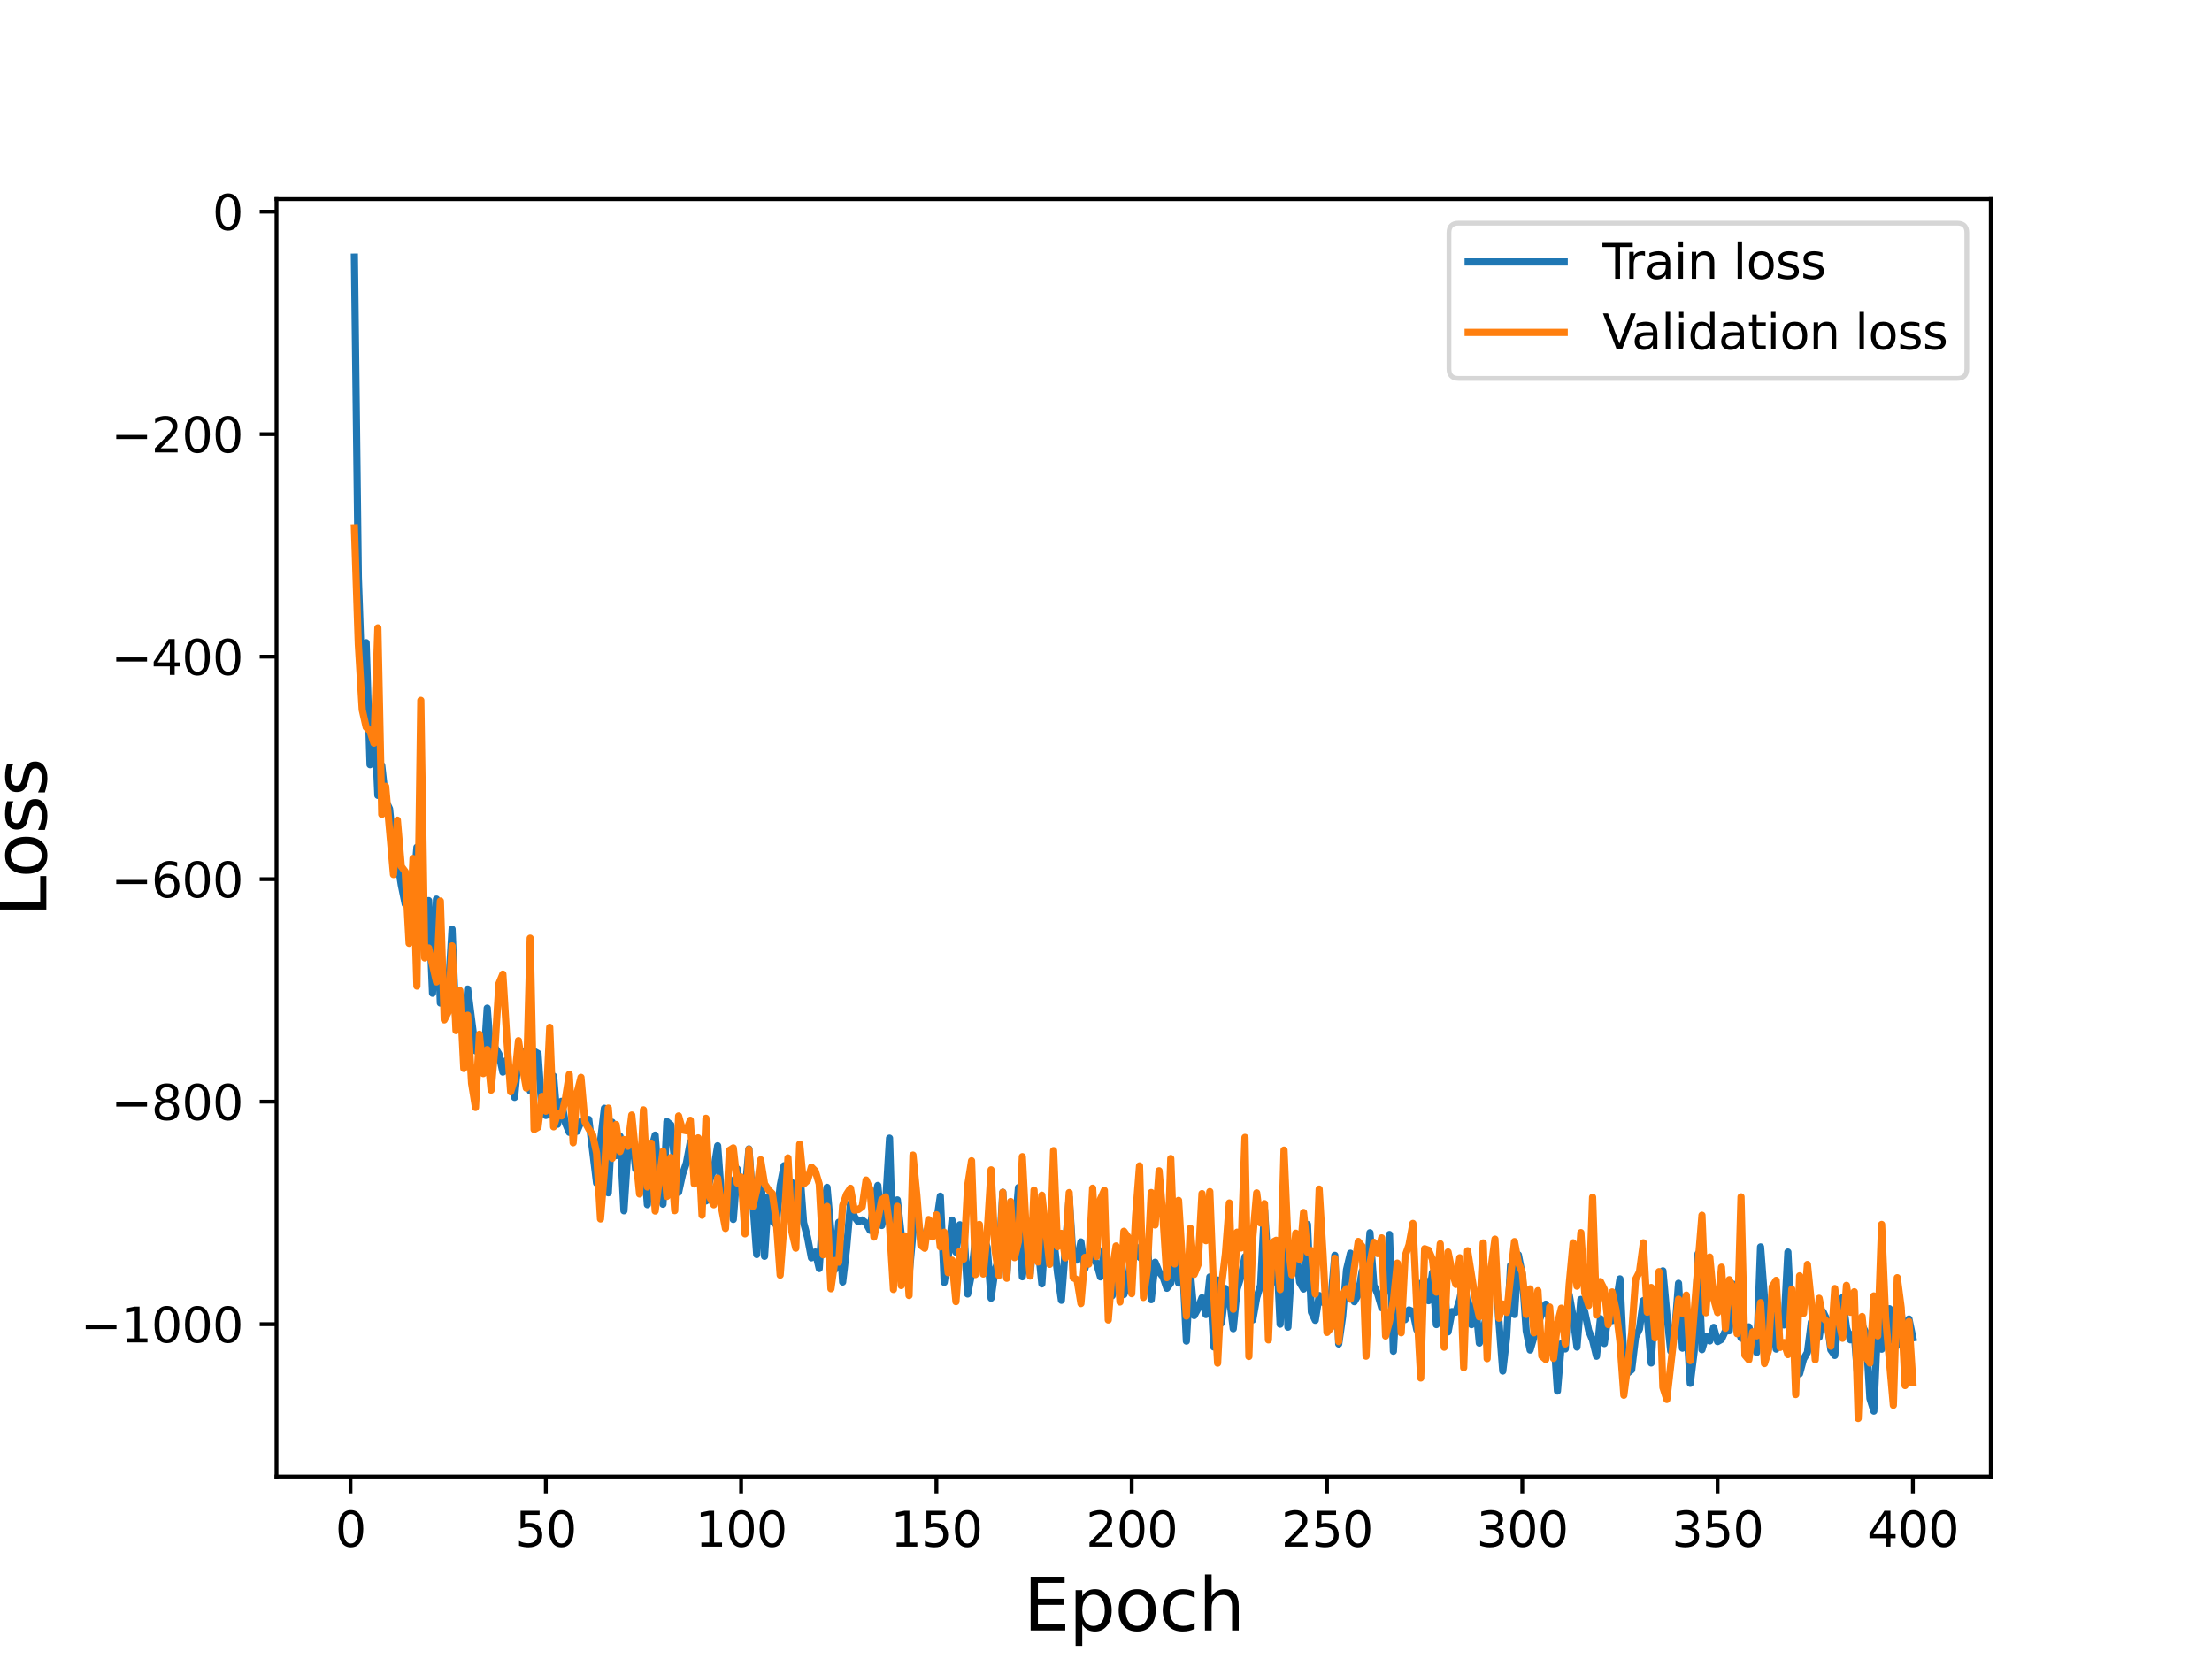 <?xml version="1.0" encoding="utf-8" standalone="no"?>
<!DOCTYPE svg PUBLIC "-//W3C//DTD SVG 1.1//EN"
  "http://www.w3.org/Graphics/SVG/1.1/DTD/svg11.dtd">
<svg height="345.6pt" version="1.1" viewBox="0 0 460.8 345.6" width="460.8pt" xmlns="http://www.w3.org/2000/svg" xmlns:xlink="http://www.w3.org/1999/xlink">
 <defs>
  <style type="text/css">*{stroke-linecap:butt;stroke-linejoin:round;}</style>
 </defs>
 <g id="figure_1">
  <g id="patch_1">
   <path d="M 0 345.6 
L 460.8 345.6 
L 460.8 0 
L 0 0 
z
" style="fill:#ffffff;"/>
  </g>
  <g id="axes_1">
   <g id="patch_2">
    <path d="M 57.6 307.584 
L 414.72 307.584 
L 414.72 41.472 
L 57.6 41.472 
z
" style="fill:#ffffff;"/>
   </g>
   <g id="matplotlib.axis_1">
    <g id="xtick_1">
     <g id="line2d_1">
      <defs>
       <path d="M 0 0 
L 0 3.5 
" id="me8499b62f5" style="stroke:#000000;stroke-width:0.8;"/>
      </defs>
      <g>
       <use style="stroke:#000000;stroke-width:0.8;" x="73.019" xlink:href="#me8499b62f5" y="307.584"/>
      </g>
     </g>
     <g id="text_1">
      <!-- 0 -->
      <g transform="translate(69.838 322.182)scale(0.1 -0.1)">
       <defs>
        <path d="M 2034 4250 
Q 1547 4250 1301 3770 
Q 1056 3291 1056 2328 
Q 1056 1369 1301 889 
Q 1547 409 2034 409 
Q 2525 409 2770 889 
Q 3016 1369 3016 2328 
Q 3016 3291 2770 3770 
Q 2525 4250 2034 4250 
z
M 2034 4750 
Q 2819 4750 3233 4129 
Q 3647 3509 3647 2328 
Q 3647 1150 3233 529 
Q 2819 -91 2034 -91 
Q 1250 -91 836 529 
Q 422 1150 422 2328 
Q 422 3509 836 4129 
Q 1250 4750 2034 4750 
z
" id="DejaVuSans-30" transform="scale(0.016)"/>
       </defs>
       <use xlink:href="#DejaVuSans-30"/>
      </g>
     </g>
    </g>
    <g id="xtick_2">
     <g id="line2d_2">
      <g>
       <use style="stroke:#000000;stroke-width:0.8;" x="113.703" xlink:href="#me8499b62f5" y="307.584"/>
      </g>
     </g>
     <g id="text_2">
      <!-- 50 -->
      <g transform="translate(107.34 322.182)scale(0.1 -0.1)">
       <defs>
        <path d="M 691 4666 
L 3169 4666 
L 3169 4134 
L 1269 4134 
L 1269 2991 
Q 1406 3038 1543 3061 
Q 1681 3084 1819 3084 
Q 2600 3084 3056 2656 
Q 3513 2228 3513 1497 
Q 3513 744 3044 326 
Q 2575 -91 1722 -91 
Q 1428 -91 1123 -41 
Q 819 9 494 109 
L 494 744 
Q 775 591 1075 516 
Q 1375 441 1709 441 
Q 2250 441 2565 725 
Q 2881 1009 2881 1497 
Q 2881 1984 2565 2268 
Q 2250 2553 1709 2553 
Q 1456 2553 1204 2497 
Q 953 2441 691 2322 
L 691 4666 
z
" id="DejaVuSans-35" transform="scale(0.016)"/>
       </defs>
       <use xlink:href="#DejaVuSans-35"/>
       <use x="63.623" xlink:href="#DejaVuSans-30"/>
      </g>
     </g>
    </g>
    <g id="xtick_3">
     <g id="line2d_3">
      <g>
       <use style="stroke:#000000;stroke-width:0.8;" x="154.386" xlink:href="#me8499b62f5" y="307.584"/>
      </g>
     </g>
     <g id="text_3">
      <!-- 100 -->
      <g transform="translate(144.842 322.182)scale(0.1 -0.1)">
       <defs>
        <path d="M 794 531 
L 1825 531 
L 1825 4091 
L 703 3866 
L 703 4441 
L 1819 4666 
L 2450 4666 
L 2450 531 
L 3481 531 
L 3481 0 
L 794 0 
L 794 531 
z
" id="DejaVuSans-31" transform="scale(0.016)"/>
       </defs>
       <use xlink:href="#DejaVuSans-31"/>
       <use x="63.623" xlink:href="#DejaVuSans-30"/>
       <use x="127.246" xlink:href="#DejaVuSans-30"/>
      </g>
     </g>
    </g>
    <g id="xtick_4">
     <g id="line2d_4">
      <g>
       <use style="stroke:#000000;stroke-width:0.8;" x="195.07" xlink:href="#me8499b62f5" y="307.584"/>
      </g>
     </g>
     <g id="text_4">
      <!-- 150 -->
      <g transform="translate(185.526 322.182)scale(0.1 -0.1)">
       <use xlink:href="#DejaVuSans-31"/>
       <use x="63.623" xlink:href="#DejaVuSans-35"/>
       <use x="127.246" xlink:href="#DejaVuSans-30"/>
      </g>
     </g>
    </g>
    <g id="xtick_5">
     <g id="line2d_5">
      <g>
       <use style="stroke:#000000;stroke-width:0.8;" x="235.753" xlink:href="#me8499b62f5" y="307.584"/>
      </g>
     </g>
     <g id="text_5">
      <!-- 200 -->
      <g transform="translate(226.209 322.182)scale(0.1 -0.1)">
       <defs>
        <path d="M 1228 531 
L 3431 531 
L 3431 0 
L 469 0 
L 469 531 
Q 828 903 1448 1529 
Q 2069 2156 2228 2338 
Q 2531 2678 2651 2914 
Q 2772 3150 2772 3378 
Q 2772 3750 2511 3984 
Q 2250 4219 1831 4219 
Q 1534 4219 1204 4116 
Q 875 4013 500 3803 
L 500 4441 
Q 881 4594 1212 4672 
Q 1544 4750 1819 4750 
Q 2544 4750 2975 4387 
Q 3406 4025 3406 3419 
Q 3406 3131 3298 2873 
Q 3191 2616 2906 2266 
Q 2828 2175 2409 1742 
Q 1991 1309 1228 531 
z
" id="DejaVuSans-32" transform="scale(0.016)"/>
       </defs>
       <use xlink:href="#DejaVuSans-32"/>
       <use x="63.623" xlink:href="#DejaVuSans-30"/>
       <use x="127.246" xlink:href="#DejaVuSans-30"/>
      </g>
     </g>
    </g>
    <g id="xtick_6">
     <g id="line2d_6">
      <g>
       <use style="stroke:#000000;stroke-width:0.8;" x="276.437" xlink:href="#me8499b62f5" y="307.584"/>
      </g>
     </g>
     <g id="text_6">
      <!-- 250 -->
      <g transform="translate(266.893 322.182)scale(0.1 -0.1)">
       <use xlink:href="#DejaVuSans-32"/>
       <use x="63.623" xlink:href="#DejaVuSans-35"/>
       <use x="127.246" xlink:href="#DejaVuSans-30"/>
      </g>
     </g>
    </g>
    <g id="xtick_7">
     <g id="line2d_7">
      <g>
       <use style="stroke:#000000;stroke-width:0.8;" x="317.12" xlink:href="#me8499b62f5" y="307.584"/>
      </g>
     </g>
     <g id="text_7">
      <!-- 300 -->
      <g transform="translate(307.576 322.182)scale(0.1 -0.1)">
       <defs>
        <path d="M 2597 2516 
Q 3050 2419 3304 2112 
Q 3559 1806 3559 1356 
Q 3559 666 3084 287 
Q 2609 -91 1734 -91 
Q 1441 -91 1130 -33 
Q 819 25 488 141 
L 488 750 
Q 750 597 1062 519 
Q 1375 441 1716 441 
Q 2309 441 2620 675 
Q 2931 909 2931 1356 
Q 2931 1769 2642 2001 
Q 2353 2234 1838 2234 
L 1294 2234 
L 1294 2753 
L 1863 2753 
Q 2328 2753 2575 2939 
Q 2822 3125 2822 3475 
Q 2822 3834 2567 4026 
Q 2313 4219 1838 4219 
Q 1578 4219 1281 4162 
Q 984 4106 628 3988 
L 628 4550 
Q 988 4650 1302 4700 
Q 1616 4750 1894 4750 
Q 2613 4750 3031 4423 
Q 3450 4097 3450 3541 
Q 3450 3153 3228 2886 
Q 3006 2619 2597 2516 
z
" id="DejaVuSans-33" transform="scale(0.016)"/>
       </defs>
       <use xlink:href="#DejaVuSans-33"/>
       <use x="63.623" xlink:href="#DejaVuSans-30"/>
       <use x="127.246" xlink:href="#DejaVuSans-30"/>
      </g>
     </g>
    </g>
    <g id="xtick_8">
     <g id="line2d_8">
      <g>
       <use style="stroke:#000000;stroke-width:0.8;" x="357.804" xlink:href="#me8499b62f5" y="307.584"/>
      </g>
     </g>
     <g id="text_8">
      <!-- 350 -->
      <g transform="translate(348.26 322.182)scale(0.1 -0.1)">
       <use xlink:href="#DejaVuSans-33"/>
       <use x="63.623" xlink:href="#DejaVuSans-35"/>
       <use x="127.246" xlink:href="#DejaVuSans-30"/>
      </g>
     </g>
    </g>
    <g id="xtick_9">
     <g id="line2d_9">
      <g>
       <use style="stroke:#000000;stroke-width:0.8;" x="398.487" xlink:href="#me8499b62f5" y="307.584"/>
      </g>
     </g>
     <g id="text_9">
      <!-- 400 -->
      <g transform="translate(388.944 322.182)scale(0.1 -0.1)">
       <defs>
        <path d="M 2419 4116 
L 825 1625 
L 2419 1625 
L 2419 4116 
z
M 2253 4666 
L 3047 4666 
L 3047 1625 
L 3713 1625 
L 3713 1100 
L 3047 1100 
L 3047 0 
L 2419 0 
L 2419 1100 
L 313 1100 
L 313 1709 
L 2253 4666 
z
" id="DejaVuSans-34" transform="scale(0.016)"/>
       </defs>
       <use xlink:href="#DejaVuSans-34"/>
       <use x="63.623" xlink:href="#DejaVuSans-30"/>
       <use x="127.246" xlink:href="#DejaVuSans-30"/>
      </g>
     </g>
    </g>
    <g id="text_10">
     <!-- Epoch -->
     <g transform="translate(213.194 339.66)scale(0.15 -0.15)">
      <defs>
       <path d="M 628 4666 
L 3578 4666 
L 3578 4134 
L 1259 4134 
L 1259 2753 
L 3481 2753 
L 3481 2222 
L 1259 2222 
L 1259 531 
L 3634 531 
L 3634 0 
L 628 0 
L 628 4666 
z
" id="DejaVuSans-45" transform="scale(0.016)"/>
       <path d="M 1159 525 
L 1159 -1331 
L 581 -1331 
L 581 3500 
L 1159 3500 
L 1159 2969 
Q 1341 3281 1617 3432 
Q 1894 3584 2278 3584 
Q 2916 3584 3314 3078 
Q 3713 2572 3713 1747 
Q 3713 922 3314 415 
Q 2916 -91 2278 -91 
Q 1894 -91 1617 61 
Q 1341 213 1159 525 
z
M 3116 1747 
Q 3116 2381 2855 2742 
Q 2594 3103 2138 3103 
Q 1681 3103 1420 2742 
Q 1159 2381 1159 1747 
Q 1159 1113 1420 752 
Q 1681 391 2138 391 
Q 2594 391 2855 752 
Q 3116 1113 3116 1747 
z
" id="DejaVuSans-70" transform="scale(0.016)"/>
       <path d="M 1959 3097 
Q 1497 3097 1228 2736 
Q 959 2375 959 1747 
Q 959 1119 1226 758 
Q 1494 397 1959 397 
Q 2419 397 2687 759 
Q 2956 1122 2956 1747 
Q 2956 2369 2687 2733 
Q 2419 3097 1959 3097 
z
M 1959 3584 
Q 2709 3584 3137 3096 
Q 3566 2609 3566 1747 
Q 3566 888 3137 398 
Q 2709 -91 1959 -91 
Q 1206 -91 779 398 
Q 353 888 353 1747 
Q 353 2609 779 3096 
Q 1206 3584 1959 3584 
z
" id="DejaVuSans-6f" transform="scale(0.016)"/>
       <path d="M 3122 3366 
L 3122 2828 
Q 2878 2963 2633 3030 
Q 2388 3097 2138 3097 
Q 1578 3097 1268 2742 
Q 959 2388 959 1747 
Q 959 1106 1268 751 
Q 1578 397 2138 397 
Q 2388 397 2633 464 
Q 2878 531 3122 666 
L 3122 134 
Q 2881 22 2623 -34 
Q 2366 -91 2075 -91 
Q 1284 -91 818 406 
Q 353 903 353 1747 
Q 353 2603 823 3093 
Q 1294 3584 2113 3584 
Q 2378 3584 2631 3529 
Q 2884 3475 3122 3366 
z
" id="DejaVuSans-63" transform="scale(0.016)"/>
       <path d="M 3513 2113 
L 3513 0 
L 2938 0 
L 2938 2094 
Q 2938 2591 2744 2837 
Q 2550 3084 2163 3084 
Q 1697 3084 1428 2787 
Q 1159 2491 1159 1978 
L 1159 0 
L 581 0 
L 581 4863 
L 1159 4863 
L 1159 2956 
Q 1366 3272 1645 3428 
Q 1925 3584 2291 3584 
Q 2894 3584 3203 3211 
Q 3513 2838 3513 2113 
z
" id="DejaVuSans-68" transform="scale(0.016)"/>
      </defs>
      <use xlink:href="#DejaVuSans-45"/>
      <use x="63.184" xlink:href="#DejaVuSans-70"/>
      <use x="126.66" xlink:href="#DejaVuSans-6f"/>
      <use x="187.842" xlink:href="#DejaVuSans-63"/>
      <use x="242.822" xlink:href="#DejaVuSans-68"/>
     </g>
    </g>
   </g>
   <g id="matplotlib.axis_2">
    <g id="ytick_1">
     <g id="line2d_10">
      <defs>
       <path d="M 0 0 
L -3.5 0 
" id="md5f89037c6" style="stroke:#000000;stroke-width:0.8;"/>
      </defs>
      <g>
       <use style="stroke:#000000;stroke-width:0.8;" x="57.6" xlink:href="#md5f89037c6" y="275.853"/>
      </g>
     </g>
     <g id="text_11">
      <!-- −1000 -->
      <g transform="translate(16.77 279.652)scale(0.1 -0.1)">
       <defs>
        <path d="M 678 2272 
L 4684 2272 
L 4684 1741 
L 678 1741 
L 678 2272 
z
" id="DejaVuSans-2212" transform="scale(0.016)"/>
       </defs>
       <use xlink:href="#DejaVuSans-2212"/>
       <use x="83.789" xlink:href="#DejaVuSans-31"/>
       <use x="147.412" xlink:href="#DejaVuSans-30"/>
       <use x="211.035" xlink:href="#DejaVuSans-30"/>
       <use x="274.658" xlink:href="#DejaVuSans-30"/>
      </g>
     </g>
    </g>
    <g id="ytick_2">
     <g id="line2d_11">
      <g>
       <use style="stroke:#000000;stroke-width:0.8;" x="57.6" xlink:href="#md5f89037c6" y="229.5"/>
      </g>
     </g>
     <g id="text_12">
      <!-- −800 -->
      <g transform="translate(23.133 233.299)scale(0.1 -0.1)">
       <defs>
        <path d="M 2034 2216 
Q 1584 2216 1326 1975 
Q 1069 1734 1069 1313 
Q 1069 891 1326 650 
Q 1584 409 2034 409 
Q 2484 409 2743 651 
Q 3003 894 3003 1313 
Q 3003 1734 2745 1975 
Q 2488 2216 2034 2216 
z
M 1403 2484 
Q 997 2584 770 2862 
Q 544 3141 544 3541 
Q 544 4100 942 4425 
Q 1341 4750 2034 4750 
Q 2731 4750 3128 4425 
Q 3525 4100 3525 3541 
Q 3525 3141 3298 2862 
Q 3072 2584 2669 2484 
Q 3125 2378 3379 2068 
Q 3634 1759 3634 1313 
Q 3634 634 3220 271 
Q 2806 -91 2034 -91 
Q 1263 -91 848 271 
Q 434 634 434 1313 
Q 434 1759 690 2068 
Q 947 2378 1403 2484 
z
M 1172 3481 
Q 1172 3119 1398 2916 
Q 1625 2713 2034 2713 
Q 2441 2713 2670 2916 
Q 2900 3119 2900 3481 
Q 2900 3844 2670 4047 
Q 2441 4250 2034 4250 
Q 1625 4250 1398 4047 
Q 1172 3844 1172 3481 
z
" id="DejaVuSans-38" transform="scale(0.016)"/>
       </defs>
       <use xlink:href="#DejaVuSans-2212"/>
       <use x="83.789" xlink:href="#DejaVuSans-38"/>
       <use x="147.412" xlink:href="#DejaVuSans-30"/>
       <use x="211.035" xlink:href="#DejaVuSans-30"/>
      </g>
     </g>
    </g>
    <g id="ytick_3">
     <g id="line2d_12">
      <g>
       <use style="stroke:#000000;stroke-width:0.8;" x="57.6" xlink:href="#md5f89037c6" y="183.147"/>
      </g>
     </g>
     <g id="text_13">
      <!-- −600 -->
      <g transform="translate(23.133 186.946)scale(0.1 -0.1)">
       <defs>
        <path d="M 2113 2584 
Q 1688 2584 1439 2293 
Q 1191 2003 1191 1497 
Q 1191 994 1439 701 
Q 1688 409 2113 409 
Q 2538 409 2786 701 
Q 3034 994 3034 1497 
Q 3034 2003 2786 2293 
Q 2538 2584 2113 2584 
z
M 3366 4563 
L 3366 3988 
Q 3128 4100 2886 4159 
Q 2644 4219 2406 4219 
Q 1781 4219 1451 3797 
Q 1122 3375 1075 2522 
Q 1259 2794 1537 2939 
Q 1816 3084 2150 3084 
Q 2853 3084 3261 2657 
Q 3669 2231 3669 1497 
Q 3669 778 3244 343 
Q 2819 -91 2113 -91 
Q 1303 -91 875 529 
Q 447 1150 447 2328 
Q 447 3434 972 4092 
Q 1497 4750 2381 4750 
Q 2619 4750 2861 4703 
Q 3103 4656 3366 4563 
z
" id="DejaVuSans-36" transform="scale(0.016)"/>
       </defs>
       <use xlink:href="#DejaVuSans-2212"/>
       <use x="83.789" xlink:href="#DejaVuSans-36"/>
       <use x="147.412" xlink:href="#DejaVuSans-30"/>
       <use x="211.035" xlink:href="#DejaVuSans-30"/>
      </g>
     </g>
    </g>
    <g id="ytick_4">
     <g id="line2d_13">
      <g>
       <use style="stroke:#000000;stroke-width:0.8;" x="57.6" xlink:href="#md5f89037c6" y="136.795"/>
      </g>
     </g>
     <g id="text_14">
      <!-- −400 -->
      <g transform="translate(23.133 140.594)scale(0.1 -0.1)">
       <use xlink:href="#DejaVuSans-2212"/>
       <use x="83.789" xlink:href="#DejaVuSans-34"/>
       <use x="147.412" xlink:href="#DejaVuSans-30"/>
       <use x="211.035" xlink:href="#DejaVuSans-30"/>
      </g>
     </g>
    </g>
    <g id="ytick_5">
     <g id="line2d_14">
      <g>
       <use style="stroke:#000000;stroke-width:0.8;" x="57.6" xlink:href="#md5f89037c6" y="90.442"/>
      </g>
     </g>
     <g id="text_15">
      <!-- −200 -->
      <g transform="translate(23.133 94.241)scale(0.1 -0.1)">
       <use xlink:href="#DejaVuSans-2212"/>
       <use x="83.789" xlink:href="#DejaVuSans-32"/>
       <use x="147.412" xlink:href="#DejaVuSans-30"/>
       <use x="211.035" xlink:href="#DejaVuSans-30"/>
      </g>
     </g>
    </g>
    <g id="ytick_6">
     <g id="line2d_15">
      <g>
       <use style="stroke:#000000;stroke-width:0.8;" x="57.6" xlink:href="#md5f89037c6" y="44.089"/>
      </g>
     </g>
     <g id="text_16">
      <!-- 0 -->
      <g transform="translate(44.237 47.888)scale(0.1 -0.1)">
       <use xlink:href="#DejaVuSans-30"/>
      </g>
     </g>
    </g>
    <g id="text_17">
     <!-- Loss -->
     <g transform="translate(9.651 190.979)rotate(-90)scale(0.15 -0.15)">
      <defs>
       <path d="M 628 4666 
L 1259 4666 
L 1259 531 
L 3531 531 
L 3531 0 
L 628 0 
L 628 4666 
z
" id="DejaVuSans-4c" transform="scale(0.016)"/>
       <path d="M 2834 3397 
L 2834 2853 
Q 2591 2978 2328 3040 
Q 2066 3103 1784 3103 
Q 1356 3103 1142 2972 
Q 928 2841 928 2578 
Q 928 2378 1081 2264 
Q 1234 2150 1697 2047 
L 1894 2003 
Q 2506 1872 2764 1633 
Q 3022 1394 3022 966 
Q 3022 478 2636 193 
Q 2250 -91 1575 -91 
Q 1294 -91 989 -36 
Q 684 19 347 128 
L 347 722 
Q 666 556 975 473 
Q 1284 391 1588 391 
Q 1994 391 2212 530 
Q 2431 669 2431 922 
Q 2431 1156 2273 1281 
Q 2116 1406 1581 1522 
L 1381 1569 
Q 847 1681 609 1914 
Q 372 2147 372 2553 
Q 372 3047 722 3315 
Q 1072 3584 1716 3584 
Q 2034 3584 2315 3537 
Q 2597 3491 2834 3397 
z
" id="DejaVuSans-73" transform="scale(0.016)"/>
      </defs>
      <use xlink:href="#DejaVuSans-4c"/>
      <use x="53.963" xlink:href="#DejaVuSans-6f"/>
      <use x="115.145" xlink:href="#DejaVuSans-73"/>
      <use x="167.244" xlink:href="#DejaVuSans-73"/>
     </g>
    </g>
   </g>
   <g id="line2d_16">
    <path clip-path="url(#p9cde7a704e)" d="M 73.833 53.568 
L 74.646 120.226 
L 75.46 143.288 
L 76.274 133.885 
L 77.087 159.301 
L 77.901 147.794 
L 78.715 165.686 
L 79.528 159.47 
L 80.342 166.748 
L 81.156 168.501 
L 81.969 176.617 
L 82.783 179.125 
L 83.597 184.352 
L 84.41 188.332 
L 85.224 188.286 
L 86.038 186.475 
L 86.851 176.502 
L 87.665 189.055 
L 88.479 194.369 
L 89.292 187.605 
L 90.106 206.914 
L 90.92 187.298 
L 91.733 208.945 
L 92.547 206.587 
L 93.361 206.692 
L 94.174 193.57 
L 94.988 213.164 
L 95.802 208.375 
L 96.616 216.497 
L 97.429 206.038 
L 99.057 218.898 
L 99.87 217.016 
L 100.684 222.645 
L 101.498 210.011 
L 102.311 220.587 
L 103.125 218.24 
L 103.939 219.568 
L 104.752 223.341 
L 105.566 220.808 
L 106.38 225.009 
L 107.193 228.61 
L 108.007 220.09 
L 108.821 219.084 
L 109.634 223.552 
L 110.448 227.258 
L 111.262 219.015 
L 112.075 219.463 
L 112.889 231.147 
L 113.703 232.366 
L 114.516 232.106 
L 115.33 224.198 
L 116.144 234.204 
L 116.957 229.432 
L 117.771 233.927 
L 118.585 235.88 
L 119.398 235.863 
L 120.212 235.663 
L 121.026 233.643 
L 122.653 233.199 
L 124.28 246.464 
L 125.094 237.711 
L 125.908 230.873 
L 126.721 248.48 
L 127.535 233.782 
L 128.349 240.726 
L 129.162 236.702 
L 129.976 252.229 
L 130.79 239.613 
L 131.603 235.976 
L 132.417 243.565 
L 133.231 239.813 
L 134.044 239.999 
L 134.858 250.958 
L 135.672 239.456 
L 136.485 236.472 
L 137.299 246.874 
L 138.113 250.866 
L 138.926 233.647 
L 139.74 234.31 
L 140.554 241.932 
L 141.367 248.359 
L 142.181 244.655 
L 142.995 242.249 
L 143.808 237.906 
L 144.622 239.671 
L 145.436 240.611 
L 146.249 244.656 
L 147.063 250.185 
L 147.877 245.806 
L 148.69 243.641 
L 149.504 238.678 
L 150.318 249.602 
L 151.131 252.839 
L 151.945 245.612 
L 152.759 254.034 
L 153.572 243.509 
L 154.386 248.431 
L 155.2 248.46 
L 156.013 239.338 
L 157.641 261.345 
L 158.454 242.561 
L 159.268 261.715 
L 160.082 249.266 
L 160.895 254.373 
L 161.709 255.153 
L 162.523 247.007 
L 163.336 242.844 
L 164.15 252.089 
L 164.964 246.351 
L 165.777 251.28 
L 166.591 243.73 
L 167.405 254.698 
L 168.219 257.75 
L 169.032 262.03 
L 169.846 260.822 
L 170.66 264.264 
L 171.473 251.904 
L 172.287 247.346 
L 173.101 256.581 
L 173.914 264.461 
L 174.728 254.632 
L 175.542 267.071 
L 176.355 260.135 
L 177.169 250.718 
L 177.983 253.439 
L 178.796 254.539 
L 179.61 254.154 
L 180.424 254.792 
L 181.237 256.295 
L 182.051 250.439 
L 182.865 246.947 
L 183.678 255.291 
L 184.492 250.658 
L 185.306 237.097 
L 186.119 263.339 
L 186.933 249.965 
L 187.747 257.299 
L 188.56 258.286 
L 189.374 265.643 
L 190.188 256.789 
L 191.001 253.407 
L 191.815 257.209 
L 192.629 258.596 
L 193.442 256.368 
L 194.256 255.922 
L 195.07 254.79 
L 195.883 249.19 
L 196.697 267.142 
L 197.511 262.057 
L 198.324 254.179 
L 199.138 260.857 
L 199.952 255.147 
L 200.765 256.171 
L 201.579 269.564 
L 202.393 265.333 
L 203.206 258.036 
L 204.02 258.577 
L 204.834 257.656 
L 205.647 259.803 
L 206.461 270.439 
L 207.275 264.558 
L 208.088 262.201 
L 208.902 248.373 
L 209.716 266.008 
L 210.529 253.987 
L 211.343 257.34 
L 212.157 247.396 
L 212.97 265.974 
L 213.784 259.345 
L 214.598 265.297 
L 215.411 257.278 
L 216.225 259.319 
L 217.039 267.461 
L 217.852 255.119 
L 218.666 258.439 
L 219.48 257.873 
L 220.293 265.156 
L 221.107 270.878 
L 222.734 249.426 
L 223.548 262.37 
L 224.362 262.499 
L 225.175 258.723 
L 225.989 264.324 
L 226.803 261.401 
L 227.616 262.169 
L 228.43 263.121 
L 229.244 266.002 
L 230.057 260.245 
L 230.871 265.976 
L 231.685 269.924 
L 232.498 266.859 
L 233.312 261.523 
L 234.126 269.678 
L 234.939 267.149 
L 235.753 260.325 
L 236.567 259.657 
L 237.381 261.882 
L 238.194 262.513 
L 239.008 259.029 
L 239.822 270.75 
L 240.635 262.958 
L 241.449 264.961 
L 242.263 265.963 
L 243.076 268.373 
L 243.89 267.279 
L 244.704 261.553 
L 245.517 267.279 
L 246.331 262.712 
L 247.145 279.378 
L 247.958 265.017 
L 248.772 274.057 
L 249.586 272.547 
L 250.399 270.345 
L 251.213 273.847 
L 252.027 266.009 
L 252.84 280.593 
L 253.654 266.656 
L 254.468 275.594 
L 255.281 268.426 
L 256.095 270.179 
L 256.909 276.793 
L 257.722 268.508 
L 258.536 265.883 
L 259.35 261.806 
L 260.977 274.957 
L 261.791 270.309 
L 262.604 267.75 
L 263.418 252.006 
L 264.232 264.198 
L 265.045 267.178 
L 265.859 258.83 
L 266.673 275.854 
L 267.486 256.018 
L 268.3 276.46 
L 269.114 262.741 
L 269.927 259.696 
L 270.741 267.139 
L 271.555 268.533 
L 272.368 255.08 
L 273.182 273.322 
L 273.996 275.048 
L 274.809 269.886 
L 275.623 271.311 
L 277.25 270.96 
L 278.064 261.509 
L 278.878 279.977 
L 279.691 274.272 
L 280.505 264.506 
L 281.319 261.073 
L 282.132 271.167 
L 282.946 269.679 
L 283.76 264.803 
L 284.573 268.616 
L 285.387 256.802 
L 286.201 267.747 
L 287.014 269.62 
L 287.828 272.417 
L 288.642 267.701 
L 289.455 257.169 
L 290.269 281.483 
L 291.083 267.172 
L 291.896 273.241 
L 292.71 274.901 
L 293.524 272.881 
L 294.337 273.236 
L 295.151 277.028 
L 295.965 267.491 
L 296.778 266.601 
L 297.592 270.957 
L 298.406 265.108 
L 299.219 275.935 
L 300.033 270.427 
L 300.847 267.297 
L 301.66 277.452 
L 302.474 273.228 
L 303.288 273.345 
L 304.101 270.719 
L 304.915 266.313 
L 305.729 271.751 
L 306.543 275.945 
L 307.356 271.176 
L 308.17 279.794 
L 308.984 277.018 
L 309.797 273.468 
L 310.611 266.63 
L 311.425 262.014 
L 312.238 275.093 
L 313.052 285.621 
L 313.866 278.546 
L 314.679 263.603 
L 315.493 273.832 
L 316.307 261.403 
L 317.12 265.57 
L 317.934 277.225 
L 318.748 281.232 
L 320.375 275.704 
L 322.002 271.69 
L 322.816 275.123 
L 323.63 277.713 
L 324.443 289.778 
L 325.257 279.926 
L 326.071 281.006 
L 326.884 269.689 
L 327.698 274.326 
L 328.512 280.622 
L 329.325 270.707 
L 330.139 273.334 
L 330.953 277.183 
L 331.766 279.196 
L 332.58 282.526 
L 333.394 274.699 
L 334.207 279.882 
L 335.021 273.663 
L 335.835 275.121 
L 336.648 271.75 
L 337.462 266.416 
L 338.276 283.529 
L 339.089 286.02 
L 339.903 285.35 
L 340.717 278.525 
L 341.53 276.852 
L 342.344 270.942 
L 343.158 274.331 
L 343.971 283.933 
L 344.785 270.363 
L 345.599 277.905 
L 346.412 264.739 
L 347.226 273.737 
L 348.04 281.437 
L 348.853 277.73 
L 349.667 267.332 
L 350.481 280.84 
L 351.294 275.002 
L 352.108 288.173 
L 352.922 281.547 
L 353.735 261.169 
L 354.549 281.156 
L 355.363 278.363 
L 356.176 279.35 
L 356.99 276.521 
L 357.804 279.479 
L 358.617 279.019 
L 359.431 277.24 
L 360.245 277.218 
L 361.058 267.521 
L 361.872 275.99 
L 362.686 278.709 
L 363.499 279.079 
L 364.313 276.418 
L 365.127 278.811 
L 365.94 281.751 
L 366.754 259.757 
L 368.381 281.055 
L 369.195 273.835 
L 370.009 281.039 
L 370.822 275.003 
L 371.636 276.001 
L 372.45 260.827 
L 373.263 277.411 
L 374.077 277.904 
L 374.891 286.166 
L 375.704 283.139 
L 376.518 281.737 
L 377.332 275.427 
L 378.146 274.436 
L 378.959 278.588 
L 379.773 273.272 
L 380.587 274.973 
L 381.4 281.209 
L 382.214 282.359 
L 383.028 273.835 
L 383.841 270.31 
L 384.655 276.608 
L 385.469 279.106 
L 386.282 277.745 
L 387.096 288.463 
L 387.91 276.092 
L 388.723 277.708 
L 389.537 291.328 
L 390.351 293.954 
L 391.164 275.51 
L 391.978 281.06 
L 392.792 273.213 
L 393.605 272.629 
L 394.419 279.273 
L 395.233 280.282 
L 396.046 273.235 
L 396.86 281.332 
L 397.674 274.777 
L 398.487 278.709 
L 398.487 278.709 
" style="fill:none;stroke:#1f77b4;stroke-linecap:square;stroke-width:1.5;"/>
   </g>
   <g id="line2d_17">
    <path clip-path="url(#p9cde7a704e)" d="M 73.833 109.956 
L 74.646 134.179 
L 75.46 147.868 
L 76.274 151.476 
L 77.087 152.317 
L 77.901 154.821 
L 78.715 130.792 
L 79.528 169.657 
L 80.342 163.799 
L 81.969 182.185 
L 82.783 170.853 
L 83.597 180.492 
L 84.41 181.567 
L 85.224 196.52 
L 86.038 178.836 
L 86.851 205.421 
L 87.665 145.907 
L 88.479 199.556 
L 89.292 197.48 
L 90.92 204.548 
L 91.733 187.7 
L 92.547 212.467 
L 93.361 210.86 
L 94.174 197.042 
L 94.988 214.697 
L 95.802 206.354 
L 96.616 222.589 
L 97.429 211.492 
L 98.243 225.681 
L 99.057 230.701 
L 99.87 215.459 
L 100.684 223.648 
L 101.498 218.641 
L 102.311 227.094 
L 103.125 217.907 
L 103.939 204.904 
L 104.752 202.921 
L 105.566 216.145 
L 106.38 227.44 
L 107.193 224.831 
L 108.007 216.79 
L 108.821 222.17 
L 109.634 226.673 
L 110.448 195.436 
L 111.262 235.299 
L 112.075 234.823 
L 112.889 228.403 
L 113.703 231.481 
L 114.516 214.016 
L 115.33 234.735 
L 116.144 231.975 
L 116.957 232.469 
L 117.771 228.955 
L 118.585 223.816 
L 119.398 238.056 
L 120.212 227.668 
L 121.026 224.437 
L 121.839 233.694 
L 122.653 235.188 
L 123.467 236.438 
L 124.28 240.224 
L 125.094 253.936 
L 125.908 243.859 
L 126.721 230.834 
L 127.535 241.307 
L 128.349 234.254 
L 129.162 239.881 
L 129.976 237.385 
L 130.79 238.796 
L 131.603 232.28 
L 133.231 248.736 
L 134.044 231.198 
L 134.858 247.275 
L 135.672 238.133 
L 136.485 252.282 
L 138.113 239.811 
L 138.926 249.238 
L 139.74 241.131 
L 140.554 252.203 
L 141.367 232.472 
L 142.181 235.386 
L 142.995 235.554 
L 143.808 233.369 
L 144.622 246.634 
L 145.436 237.031 
L 146.249 253.158 
L 147.063 232.957 
L 147.877 249.452 
L 148.69 250.976 
L 149.504 245.409 
L 150.318 251.645 
L 151.131 255.911 
L 151.945 239.644 
L 152.759 239.126 
L 153.572 246.453 
L 154.386 245.19 
L 155.2 257.037 
L 156.013 239.426 
L 156.827 251.338 
L 157.641 247.92 
L 158.454 241.601 
L 159.268 246.611 
L 160.082 247.854 
L 160.895 248.659 
L 161.709 254.36 
L 162.523 265.633 
L 163.336 254.87 
L 164.15 241.215 
L 164.964 256.61 
L 165.777 260.023 
L 166.591 238.334 
L 167.405 246.671 
L 168.219 245.925 
L 169.032 243.123 
L 169.846 243.948 
L 170.66 246.649 
L 171.473 261.4 
L 172.287 251.303 
L 173.101 268.475 
L 173.914 262.594 
L 174.728 262.929 
L 175.542 251.131 
L 176.355 248.796 
L 177.169 247.536 
L 177.983 252.093 
L 178.796 251.981 
L 179.61 251.388 
L 180.424 245.814 
L 181.237 247.704 
L 182.051 257.709 
L 182.865 254.087 
L 183.678 249.955 
L 184.492 249.333 
L 185.306 255.273 
L 186.119 268.625 
L 186.933 251.287 
L 187.747 267.812 
L 188.56 257.471 
L 189.374 269.876 
L 190.188 240.624 
L 191.001 249.055 
L 191.815 259.398 
L 192.629 260.036 
L 193.442 254.052 
L 194.256 257.681 
L 195.07 253.058 
L 195.883 259.756 
L 196.697 256.698 
L 197.511 265.131 
L 198.324 262.513 
L 199.138 271.153 
L 199.952 260.624 
L 200.765 262.296 
L 201.579 247.006 
L 202.393 241.811 
L 203.206 265.511 
L 204.02 255.08 
L 204.834 265.406 
L 205.647 256.819 
L 206.461 243.699 
L 207.275 260.406 
L 208.088 265.709 
L 208.902 248.387 
L 209.716 266.289 
L 210.529 250.304 
L 211.343 261.998 
L 212.157 258.653 
L 212.97 240.953 
L 213.784 256.671 
L 214.598 265.828 
L 215.411 247.908 
L 216.225 262.908 
L 217.039 248.978 
L 218.666 263.39 
L 219.48 239.692 
L 220.293 259.718 
L 221.107 256.939 
L 221.921 262.046 
L 222.734 248.438 
L 223.548 266.154 
L 224.362 266.583 
L 225.175 271.551 
L 225.989 261.936 
L 226.803 263.338 
L 227.616 247.521 
L 228.43 261.772 
L 229.244 249.809 
L 230.057 247.976 
L 230.871 274.978 
L 231.685 264.748 
L 232.498 259.56 
L 233.312 271.233 
L 234.126 256.499 
L 234.939 257.634 
L 235.753 269.499 
L 236.567 253.332 
L 237.381 242.874 
L 238.194 270.288 
L 239.008 264.477 
L 239.822 248.427 
L 240.635 255.193 
L 241.449 243.896 
L 242.263 253.371 
L 243.076 266.159 
L 243.89 241.337 
L 244.704 263.302 
L 245.517 250.068 
L 246.331 263.19 
L 247.145 274.161 
L 247.958 255.866 
L 248.772 265.493 
L 249.586 263.435 
L 250.399 248.649 
L 251.213 258.457 
L 252.027 248.236 
L 252.84 269.538 
L 253.654 283.967 
L 254.468 267.746 
L 255.281 261.178 
L 256.095 250.602 
L 256.909 272.741 
L 257.722 256.691 
L 258.536 259.978 
L 259.35 236.941 
L 260.163 282.576 
L 260.977 257.783 
L 261.791 248.501 
L 262.604 254.778 
L 263.418 250.744 
L 264.232 279.131 
L 265.045 258.812 
L 265.859 258.374 
L 266.673 268.653 
L 267.486 239.591 
L 268.3 258.749 
L 269.114 265.568 
L 269.927 256.899 
L 270.741 262.369 
L 271.555 252.576 
L 272.368 260.867 
L 273.182 260.516 
L 273.996 269.568 
L 274.809 247.707 
L 275.623 261.403 
L 276.437 277.563 
L 277.25 276.615 
L 278.064 262.126 
L 278.878 279.487 
L 279.691 269.713 
L 280.505 268.458 
L 281.319 270.645 
L 282.132 264.114 
L 282.946 258.615 
L 283.76 259.651 
L 284.573 282.515 
L 285.387 263.187 
L 286.201 258.794 
L 287.014 261.152 
L 287.828 257.87 
L 288.642 278.318 
L 289.455 275.263 
L 290.269 270.979 
L 291.083 263.134 
L 291.896 277.644 
L 292.71 261.662 
L 293.524 259.331 
L 294.337 254.864 
L 295.151 272.361 
L 295.965 287.067 
L 296.778 260.132 
L 297.592 260.438 
L 298.406 262.348 
L 299.219 269.183 
L 300.033 259.107 
L 300.847 280.649 
L 301.66 260.808 
L 302.474 264.824 
L 303.288 267.574 
L 304.101 262.017 
L 304.915 284.921 
L 305.729 260.549 
L 307.356 270.795 
L 308.17 274.331 
L 308.984 258.926 
L 309.797 283.033 
L 310.611 264.229 
L 311.425 258.133 
L 312.238 274.612 
L 313.052 271.653 
L 313.866 273.405 
L 315.493 258.645 
L 316.307 263.1 
L 317.12 265.067 
L 317.934 273.831 
L 318.748 268.505 
L 319.561 277.648 
L 320.375 268.878 
L 321.189 282.49 
L 322.002 283.215 
L 322.816 272.268 
L 323.63 282.986 
L 324.443 275.792 
L 325.257 272.515 
L 326.071 279.964 
L 326.884 267.607 
L 327.698 258.907 
L 328.512 267.939 
L 329.325 256.779 
L 330.139 269.407 
L 330.953 271.948 
L 331.766 249.397 
L 332.58 273.944 
L 333.394 266.975 
L 334.207 268.595 
L 335.021 275.937 
L 335.835 269.136 
L 336.648 272.867 
L 337.462 279.483 
L 338.276 290.656 
L 339.903 277.788 
L 340.717 266.532 
L 341.53 264.953 
L 342.344 258.907 
L 343.158 273.368 
L 343.971 268.206 
L 344.785 278.714 
L 345.599 264.906 
L 346.412 289.005 
L 347.226 291.535 
L 348.853 277.286 
L 349.667 270.65 
L 350.481 273.616 
L 351.294 269.797 
L 352.108 283.433 
L 354.549 253.158 
L 355.363 273.476 
L 356.176 261.872 
L 356.99 270.569 
L 357.804 273.444 
L 358.617 263.976 
L 359.431 276.707 
L 360.245 266.584 
L 361.058 268.521 
L 361.872 277.838 
L 362.686 249.327 
L 363.499 282.308 
L 364.313 283.276 
L 365.127 277.453 
L 365.94 278.289 
L 366.754 271.368 
L 367.568 284.056 
L 368.381 281.472 
L 369.195 268.034 
L 370.009 266.72 
L 370.822 280.691 
L 371.636 279.676 
L 372.45 282.186 
L 373.263 268.544 
L 374.077 290.512 
L 374.891 265.779 
L 375.704 273.616 
L 376.518 263.412 
L 377.332 271.311 
L 378.146 283.276 
L 378.959 270.459 
L 379.773 274.522 
L 380.587 275.357 
L 381.4 280.437 
L 382.214 268.431 
L 383.028 275.102 
L 383.841 278.788 
L 384.655 267.764 
L 385.469 273.373 
L 386.282 269.101 
L 387.096 295.488 
L 387.91 274.25 
L 388.723 282.686 
L 389.537 283.956 
L 390.351 269.968 
L 391.164 278.289 
L 391.978 255.075 
L 392.792 274.346 
L 394.419 292.745 
L 395.233 266.165 
L 396.046 272.424 
L 396.86 288.636 
L 397.674 275.291 
L 398.487 288.04 
L 398.487 288.04 
" style="fill:none;stroke:#ff7f0e;stroke-linecap:square;stroke-width:1.5;"/>
   </g>
   <g id="patch_3">
    <path d="M 57.6 307.584 
L 57.6 41.472 
" style="fill:none;stroke:#000000;stroke-linecap:square;stroke-linejoin:miter;stroke-width:0.8;"/>
   </g>
   <g id="patch_4">
    <path d="M 414.72 307.584 
L 414.72 41.472 
" style="fill:none;stroke:#000000;stroke-linecap:square;stroke-linejoin:miter;stroke-width:0.8;"/>
   </g>
   <g id="patch_5">
    <path d="M 57.6 307.584 
L 414.72 307.584 
" style="fill:none;stroke:#000000;stroke-linecap:square;stroke-linejoin:miter;stroke-width:0.8;"/>
   </g>
   <g id="patch_6">
    <path d="M 57.6 41.472 
L 414.72 41.472 
" style="fill:none;stroke:#000000;stroke-linecap:square;stroke-linejoin:miter;stroke-width:0.8;"/>
   </g>
   <g id="legend_1">
    <g id="patch_7">
     <path d="M 303.845 78.828 
L 407.72 78.828 
Q 409.72 78.828 409.72 76.828 
L 409.72 48.472 
Q 409.72 46.472 407.72 46.472 
L 303.845 46.472 
Q 301.845 46.472 301.845 48.472 
L 301.845 76.828 
Q 301.845 78.828 303.845 78.828 
z
" style="fill:#ffffff;opacity:0.8;stroke:#cccccc;stroke-linejoin:miter;"/>
    </g>
    <g id="line2d_18">
     <path d="M 305.845 54.57 
L 325.845 54.57 
" style="fill:none;stroke:#1f77b4;stroke-linecap:square;stroke-width:1.5;"/>
    </g>
    <g id="line2d_19"/>
    <g id="text_18">
     <!-- Train loss -->
     <g transform="translate(333.845 58.07)scale(0.1 -0.1)">
      <defs>
       <path d="M -19 4666 
L 3928 4666 
L 3928 4134 
L 2272 4134 
L 2272 0 
L 1638 0 
L 1638 4134 
L -19 4134 
L -19 4666 
z
" id="DejaVuSans-54" transform="scale(0.016)"/>
       <path d="M 2631 2963 
Q 2534 3019 2420 3045 
Q 2306 3072 2169 3072 
Q 1681 3072 1420 2755 
Q 1159 2438 1159 1844 
L 1159 0 
L 581 0 
L 581 3500 
L 1159 3500 
L 1159 2956 
Q 1341 3275 1631 3429 
Q 1922 3584 2338 3584 
Q 2397 3584 2469 3576 
Q 2541 3569 2628 3553 
L 2631 2963 
z
" id="DejaVuSans-72" transform="scale(0.016)"/>
       <path d="M 2194 1759 
Q 1497 1759 1228 1600 
Q 959 1441 959 1056 
Q 959 750 1161 570 
Q 1363 391 1709 391 
Q 2188 391 2477 730 
Q 2766 1069 2766 1631 
L 2766 1759 
L 2194 1759 
z
M 3341 1997 
L 3341 0 
L 2766 0 
L 2766 531 
Q 2569 213 2275 61 
Q 1981 -91 1556 -91 
Q 1019 -91 701 211 
Q 384 513 384 1019 
Q 384 1609 779 1909 
Q 1175 2209 1959 2209 
L 2766 2209 
L 2766 2266 
Q 2766 2663 2505 2880 
Q 2244 3097 1772 3097 
Q 1472 3097 1187 3025 
Q 903 2953 641 2809 
L 641 3341 
Q 956 3463 1253 3523 
Q 1550 3584 1831 3584 
Q 2591 3584 2966 3190 
Q 3341 2797 3341 1997 
z
" id="DejaVuSans-61" transform="scale(0.016)"/>
       <path d="M 603 3500 
L 1178 3500 
L 1178 0 
L 603 0 
L 603 3500 
z
M 603 4863 
L 1178 4863 
L 1178 4134 
L 603 4134 
L 603 4863 
z
" id="DejaVuSans-69" transform="scale(0.016)"/>
       <path d="M 3513 2113 
L 3513 0 
L 2938 0 
L 2938 2094 
Q 2938 2591 2744 2837 
Q 2550 3084 2163 3084 
Q 1697 3084 1428 2787 
Q 1159 2491 1159 1978 
L 1159 0 
L 581 0 
L 581 3500 
L 1159 3500 
L 1159 2956 
Q 1366 3272 1645 3428 
Q 1925 3584 2291 3584 
Q 2894 3584 3203 3211 
Q 3513 2838 3513 2113 
z
" id="DejaVuSans-6e" transform="scale(0.016)"/>
       <path id="DejaVuSans-20" transform="scale(0.016)"/>
       <path d="M 603 4863 
L 1178 4863 
L 1178 0 
L 603 0 
L 603 4863 
z
" id="DejaVuSans-6c" transform="scale(0.016)"/>
      </defs>
      <use xlink:href="#DejaVuSans-54"/>
      <use x="46.334" xlink:href="#DejaVuSans-72"/>
      <use x="87.447" xlink:href="#DejaVuSans-61"/>
      <use x="148.727" xlink:href="#DejaVuSans-69"/>
      <use x="176.51" xlink:href="#DejaVuSans-6e"/>
      <use x="239.889" xlink:href="#DejaVuSans-20"/>
      <use x="271.676" xlink:href="#DejaVuSans-6c"/>
      <use x="299.459" xlink:href="#DejaVuSans-6f"/>
      <use x="360.641" xlink:href="#DejaVuSans-73"/>
      <use x="412.74" xlink:href="#DejaVuSans-73"/>
     </g>
    </g>
    <g id="line2d_20">
     <path d="M 305.845 69.249 
L 325.845 69.249 
" style="fill:none;stroke:#ff7f0e;stroke-linecap:square;stroke-width:1.5;"/>
    </g>
    <g id="line2d_21"/>
    <g id="text_19">
     <!-- Validation loss -->
     <g transform="translate(333.845 72.749)scale(0.1 -0.1)">
      <defs>
       <path d="M 1831 0 
L 50 4666 
L 709 4666 
L 2188 738 
L 3669 4666 
L 4325 4666 
L 2547 0 
L 1831 0 
z
" id="DejaVuSans-56" transform="scale(0.016)"/>
       <path d="M 2906 2969 
L 2906 4863 
L 3481 4863 
L 3481 0 
L 2906 0 
L 2906 525 
Q 2725 213 2448 61 
Q 2172 -91 1784 -91 
Q 1150 -91 751 415 
Q 353 922 353 1747 
Q 353 2572 751 3078 
Q 1150 3584 1784 3584 
Q 2172 3584 2448 3432 
Q 2725 3281 2906 2969 
z
M 947 1747 
Q 947 1113 1208 752 
Q 1469 391 1925 391 
Q 2381 391 2643 752 
Q 2906 1113 2906 1747 
Q 2906 2381 2643 2742 
Q 2381 3103 1925 3103 
Q 1469 3103 1208 2742 
Q 947 2381 947 1747 
z
" id="DejaVuSans-64" transform="scale(0.016)"/>
       <path d="M 1172 4494 
L 1172 3500 
L 2356 3500 
L 2356 3053 
L 1172 3053 
L 1172 1153 
Q 1172 725 1289 603 
Q 1406 481 1766 481 
L 2356 481 
L 2356 0 
L 1766 0 
Q 1100 0 847 248 
Q 594 497 594 1153 
L 594 3053 
L 172 3053 
L 172 3500 
L 594 3500 
L 594 4494 
L 1172 4494 
z
" id="DejaVuSans-74" transform="scale(0.016)"/>
      </defs>
      <use xlink:href="#DejaVuSans-56"/>
      <use x="60.658" xlink:href="#DejaVuSans-61"/>
      <use x="121.938" xlink:href="#DejaVuSans-6c"/>
      <use x="149.721" xlink:href="#DejaVuSans-69"/>
      <use x="177.504" xlink:href="#DejaVuSans-64"/>
      <use x="240.98" xlink:href="#DejaVuSans-61"/>
      <use x="302.26" xlink:href="#DejaVuSans-74"/>
      <use x="341.469" xlink:href="#DejaVuSans-69"/>
      <use x="369.252" xlink:href="#DejaVuSans-6f"/>
      <use x="430.434" xlink:href="#DejaVuSans-6e"/>
      <use x="493.812" xlink:href="#DejaVuSans-20"/>
      <use x="525.6" xlink:href="#DejaVuSans-6c"/>
      <use x="553.383" xlink:href="#DejaVuSans-6f"/>
      <use x="614.564" xlink:href="#DejaVuSans-73"/>
      <use x="666.664" xlink:href="#DejaVuSans-73"/>
     </g>
    </g>
   </g>
  </g>
 </g>
 <defs>
  <clipPath id="p9cde7a704e">
   <rect height="266.112" width="357.12" x="57.6" y="41.472"/>
  </clipPath>
 </defs>
</svg>
